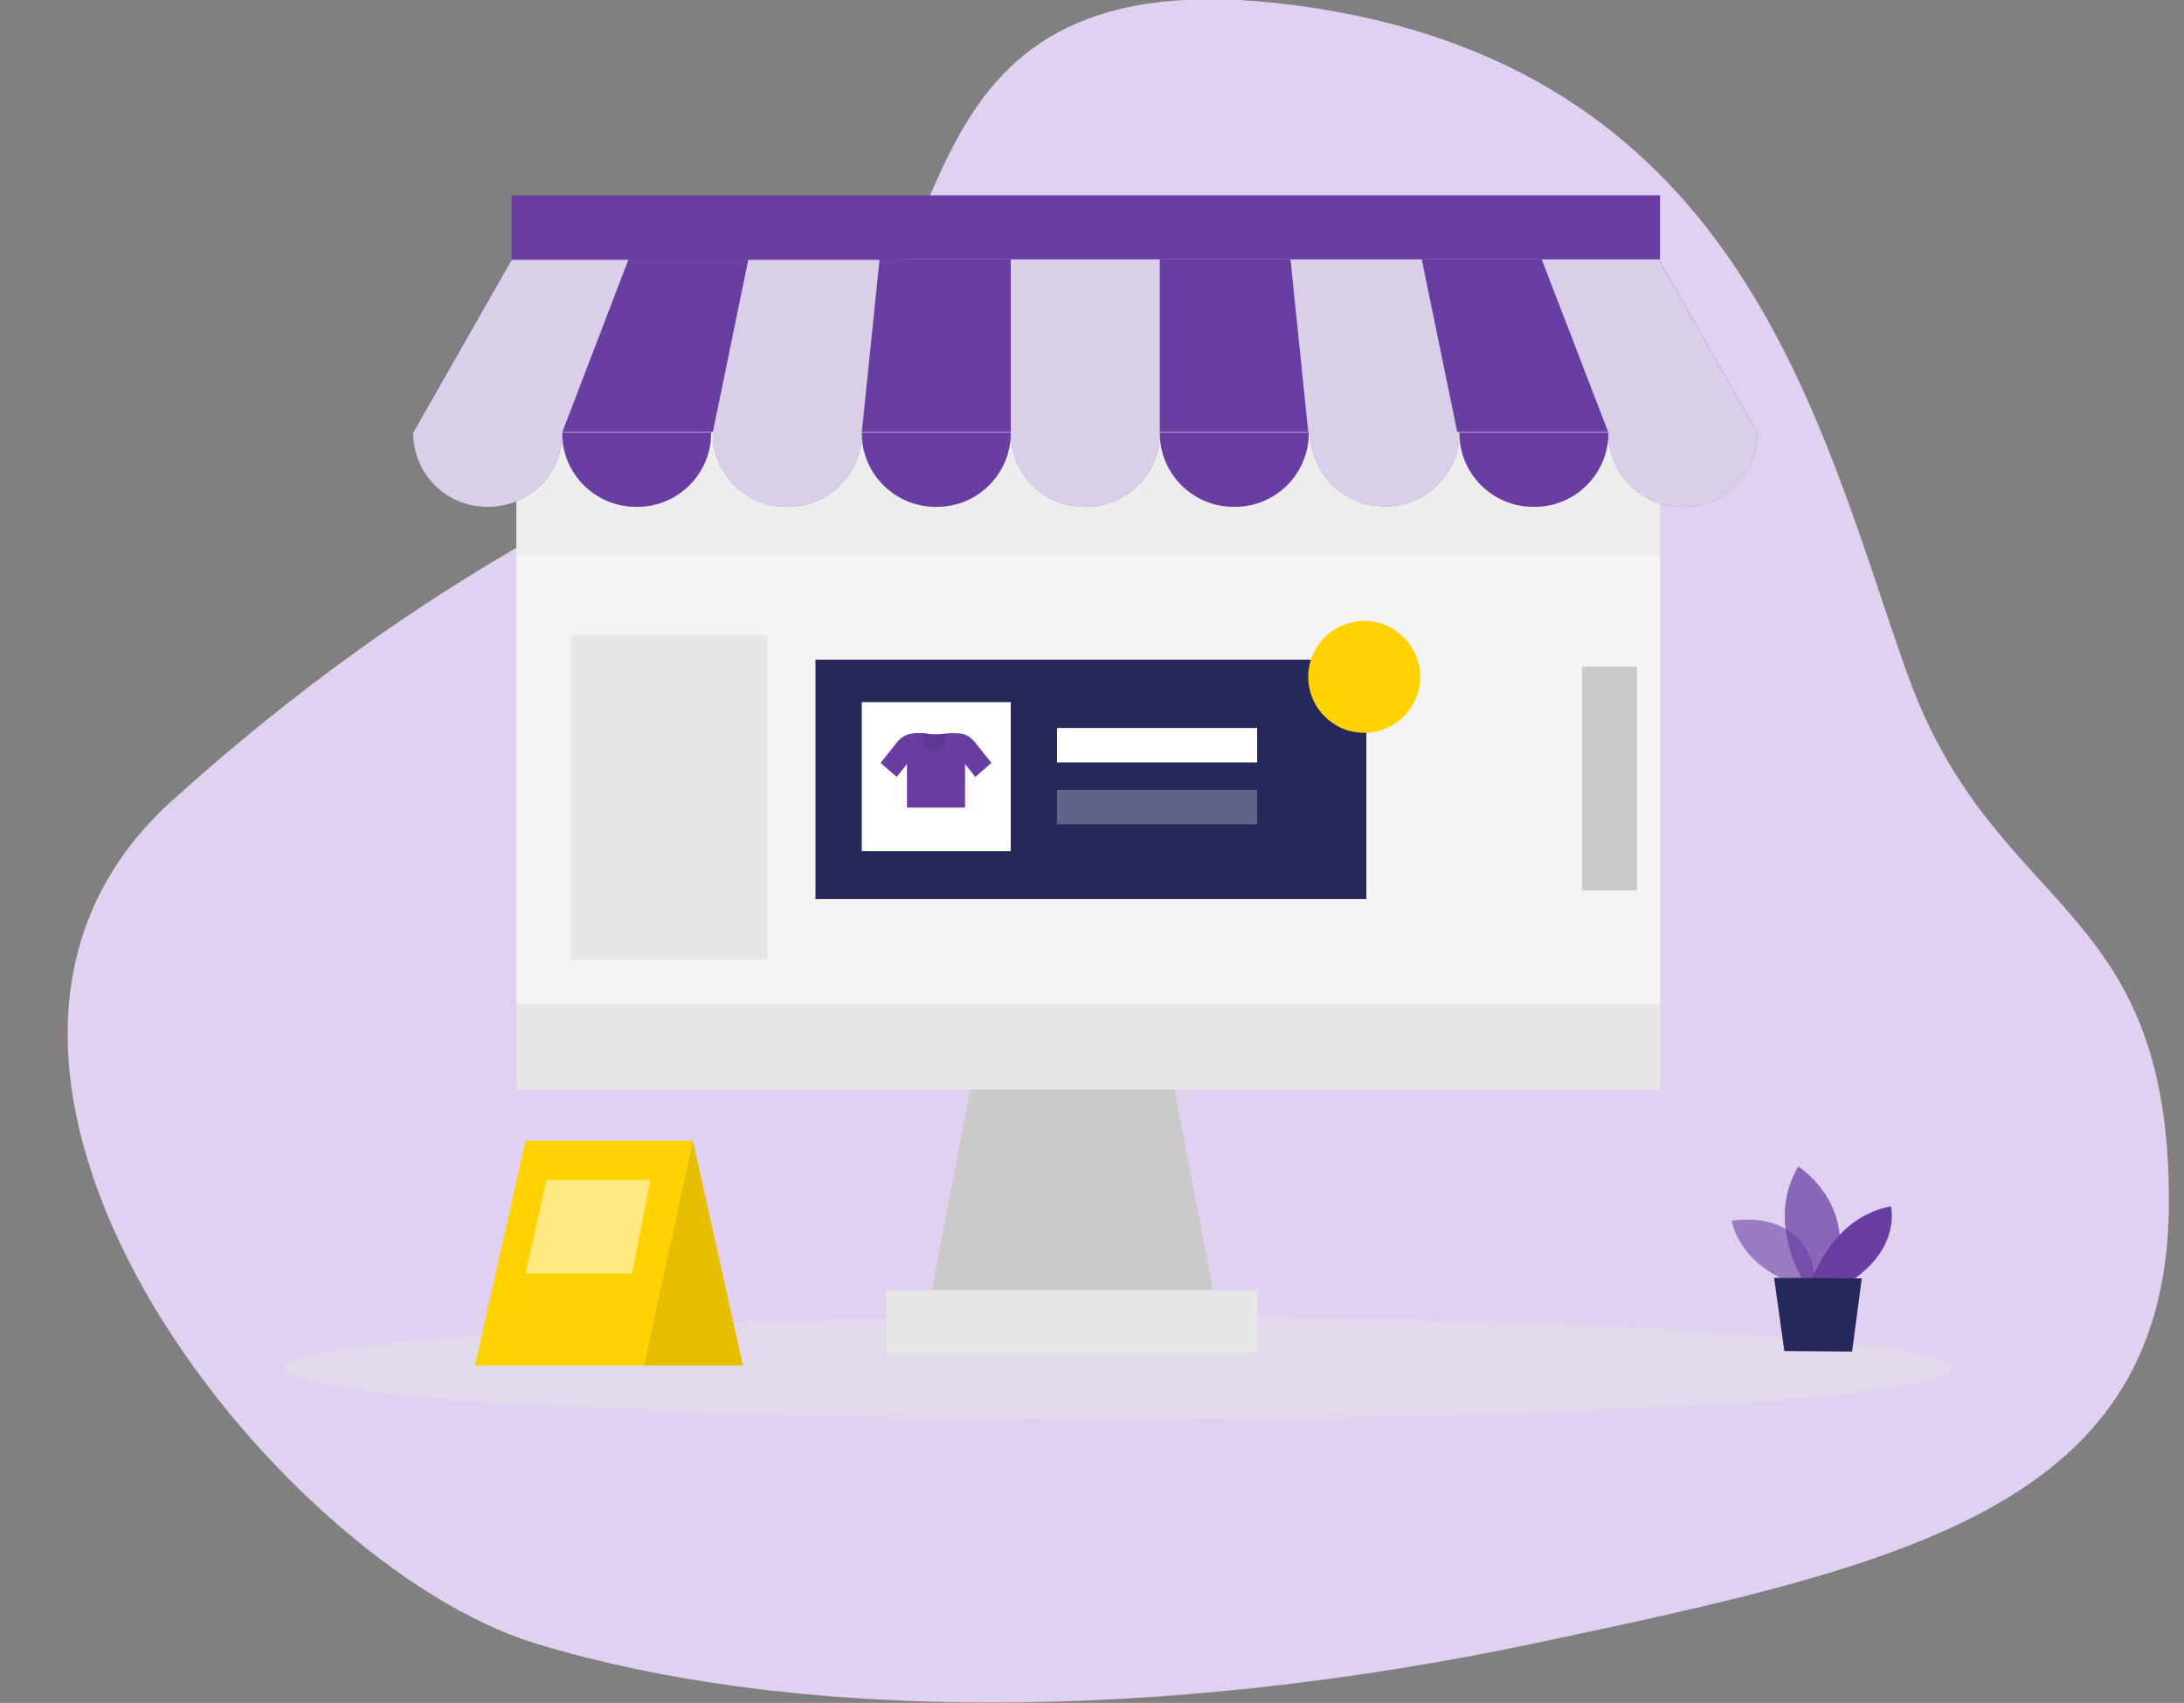 <?xml version="1.0" encoding="utf-8"?>
<!-- Generator: Adobe Illustrator 21.1.0, SVG Export Plug-In . SVG Version: 6.00 Build 0)  -->
<svg version="1.1" id="Layer_1" xmlns="http://www.w3.org/2000/svg" xmlns:xlink="http://www.w3.org/1999/xlink" x="0px" y="0px"
	 viewBox="0 0 406 316.5" style="enable-background:new 0 0 406 316.5;" xml:space="preserve">
<rect x="0" y="0" width="406" height="316.5" fill="#808080" stroke="none"/>
<style type="text/css">
	.st0{fill:#E0D1F1;}
	.st1{opacity:0.45;fill:#E6E6E6;enable-background:new    ;}
	.st2{opacity:0.58;fill:#683EA3;enable-background:new    ;}
	.st3{opacity:0.73;fill:#683EA3;enable-background:new    ;}
	.st4{fill:#683EA3;}
	.st5{fill:#24285B;}
	.st6{fill:#C9C9C9;}
	.st7{fill:#E6E6E6;}
	.st8{opacity:0.56;fill:#FFFFFF;enable-background:new    ;}
	.st9{fill:#FFD200;}
	.st10{opacity:9.000000e-02;enable-background:new    ;}
	.st11{opacity:3.000000e-02;enable-background:new    ;}
	.st12{opacity:0.5;fill:#FFFFFF;enable-background:new    ;}
	.st13{opacity:0.75;}
	.st14{fill:#FFFFFF;}
	.st15{opacity:0.28;fill:#FFFFFF;enable-background:new    ;}
	.st16{opacity:0.3;fill:#C9C9C9;enable-background:new    ;}
</style>
<path class="st0" d="M152.1,70.5C126.9,88.2,87,99.2,32,148.8s19.4,141.9,67.4,156.6s116.3,14.7,186,0s117.8-25.6,117.8-82.2
	s-32.6-52.7-48.8-98.4S324.2,13.9,244.4,1.5S180.5,50.7,152.1,70.5z"/>
<ellipse class="st1" cx="207.9" cy="254.3" rx="155.1" ry="9.6"/>
<path class="st2" d="M333.9,238.7c0,0-9.8-2.7-12-11.8c0,0,15.2-3,15.7,12.6L333.9,238.7z"/>
<path class="st3" d="M335.1,237.8c0,0-6.9-10.9-0.8-21c0,0,11.6,7.3,6.4,21L335.1,237.8z"/>
<path class="st4" d="M336.9,237.8c0,0,3.6-11.5,14.6-13.6c0,0,2,7.4-7.1,13.7L336.9,237.8z"/>
<polygon class="st5" points="329.8,237.5 331.7,251.1 344.3,251.2 346.1,237.6 "/>
<polygon class="st6" points="183.3,187.4 172.1,245.6 226.6,245.6 215.4,187.4 "/>
<rect x="164.7" y="239.8" class="st7" width="69" height="11.7"/>
<rect x="96" y="64.1" class="st7" width="212.6" height="138.4"/>
<rect x="96" y="64.1" class="st8" width="212.6" height="122.5"/>
<circle class="st5" cx="112.3" cy="63.6" r="4.5"/>
<circle class="st4" cx="125.6" cy="63.6" r="4.5"/>
<circle class="st9" cx="138.2" cy="63.6" r="4.5"/>
<polygon class="st9" points="88.3,253.8 97.7,212 128.8,212 119.7,253.8 "/>
<polygon class="st9" points="128.8,212 138.1,253.8 119.7,253.8 "/>
<polygon class="st10" points="128.8,212 138.1,253.8 119.7,253.8 "/>
<polygon class="st11" points="96,90 96,103.2 308.6,103.2 308.6,79.1 219,64.9 119.7,76.6 104.5,79.7 96.1,88.7 "/>
<polygon class="st12" points="101.6,219.3 97.7,236.7 117.5,236.7 120.9,219.3 "/>
<polygon class="st4" points="308.3,48.2 202.2,48.2 201.3,48.2 95.1,48.2 76.8,80.3 201.3,80.3 202.2,80.3 326.6,80.3 "/>
<path class="st4" d="M104.5,80.4h27.7l0,0v0.1c0,7.5-6.1,13.7-13.7,13.7h-0.3c-7.5,0-13.7-6.1-13.7-13.7V80.4L104.5,80.4z"/>
<path class="st4" d="M160.2,80.4h27.7l0,0v0.1c0,7.5-6.1,13.7-13.7,13.7l0,0h-0.3c-7.5,0-13.7-6.1-13.7-13.7v0L160.2,80.4
	L160.2,80.4z"/>
<path class="st4" d="M215.6,80.4h27.7l0,0v0.1c0,7.5-6.1,13.7-13.7,13.7l0,0h-0.3c-7.5,0-13.7-6.1-13.7-13.7v0L215.6,80.4
	L215.6,80.4z"/>
<path class="st4" d="M271.3,80.4H299l0,0v0.1c0,7.5-6.1,13.7-13.7,13.7H285c-7.5,0-13.7-6.1-13.7-13.7L271.3,80.4L271.3,80.4z"/>
<path class="st4" d="M187.9,80.4v0.1c0,7.5,6.1,13.7,13.7,13.7l0,0h0.3c7.5,0,13.7-6.1,13.7-13.7v0V48.2h-27.7V80.4z"/>
<path class="st4" d="M132.5,80.4v0.1c0,7.5,6.1,13.7,13.7,13.7l0,0h0.3c7.5,0,13.7-6.1,13.7-13.7v0v-0.1l3.3-32.1h-24.4L132.5,80.4z
	"/>
<path class="st4" d="M76.8,80.4v0.1c0,7.5,6.1,13.7,13.7,13.7h0.3c7.5,0,13.7-6.1,13.7-13.7v-0.1l12.3-32.1H95.1L76.8,80.4z"/>
<path class="st4" d="M264.3,48.2h-24.4l3.3,32.1h0.4v0.1c0,7.5,6.1,13.7,13.7,13.7l0,0h0.3c7.5,0,13.7-6.1,13.7-13.7v0v-0.1h-0.4
	L264.3,48.2z"/>
<path class="st4" d="M308.3,48.2h-21.7L299,80.4v0.1c0,7.5,6.1,13.7,13.7,13.7h0.3c7.5,0,13.7-6.1,13.7-13.7v-0.1L308.3,48.2z"/>
<g class="st13">
	<path class="st14" d="M187.9,80.4v0.1c0,7.5,6.1,13.7,13.7,13.7l0,0h0.3c7.5,0,13.7-6.1,13.7-13.7v0V48.2h-27.7V80.4z"/>
	<path class="st14" d="M132.5,80.4v0.1c0,7.5,6.1,13.7,13.7,13.7l0,0h0.3c7.5,0,13.7-6.1,13.7-13.7v0v-0.1l3.3-32.1h-24.4
		L132.5,80.4z"/>
	<path class="st14" d="M76.8,80.4v0.1c0,7.5,6.1,13.7,13.7,13.7h0.3c7.5,0,13.7-6.1,13.7-13.7v-0.1l12.3-32.1H95.1L76.8,80.4z"/>
	<path class="st14" d="M264.3,48.2h-24.4l3.3,32.1h0.4v0.1c0,7.5,6.1,13.7,13.7,13.7l0,0h0.3c7.5,0,13.7-6.1,13.7-13.7v0v-0.1h-0.4
		L264.3,48.2z"/>
	<path class="st14" d="M308.3,48.2h-21.7L299,80.4v0.1c0,7.5,6.1,13.7,13.7,13.7h0.3c7.5,0,13.7-6.1,13.7-13.7v-0.1L308.3,48.2z"/>
</g>
<rect x="95.1" y="36.3" class="st4" width="213.5" height="11.9"/>
<rect x="151.6" y="122.6" class="st5" width="102.4" height="44.5"/>
<rect x="160.2" y="130.5" class="st14" width="27.7" height="27.7"/>
<path class="st4" d="M178.1,136.3c-1-0.1-2,0-2.9,0.1c-0.8,0.1-1.7,0.1-2.5,0c-1-0.2-1.9-0.2-2.9-0.1c-1.2,0.1-2.3,0.7-3,1.6
	l-3.1,3.9l3,2.6l1.9-2.4v8.1h10.8v-8.1l1.9,2.4l3-2.6l-3.1-3.9C180.4,136.9,179.3,136.3,178.1,136.3z"/>
<path class="st10" d="M171.7,136.3c0,0-0.6,3.3,2,3.3c2.6,0,2.1-3.2,2.1-3.2C174.4,136.5,173.1,136.5,171.7,136.3z"/>
<circle class="st9" cx="253.6" cy="125.8" r="10.4"/>
<rect x="196.5" y="135.3" class="st14" width="37.2" height="6.4"/>
<rect x="196.5" y="146.8" class="st15" width="37.2" height="6.4"/>
<rect x="106" y="118.1" class="st16" width="36.7" height="60.3"/>
<rect x="294.1" y="123.9" class="st6" width="10.2" height="41.6"/>
</svg>
